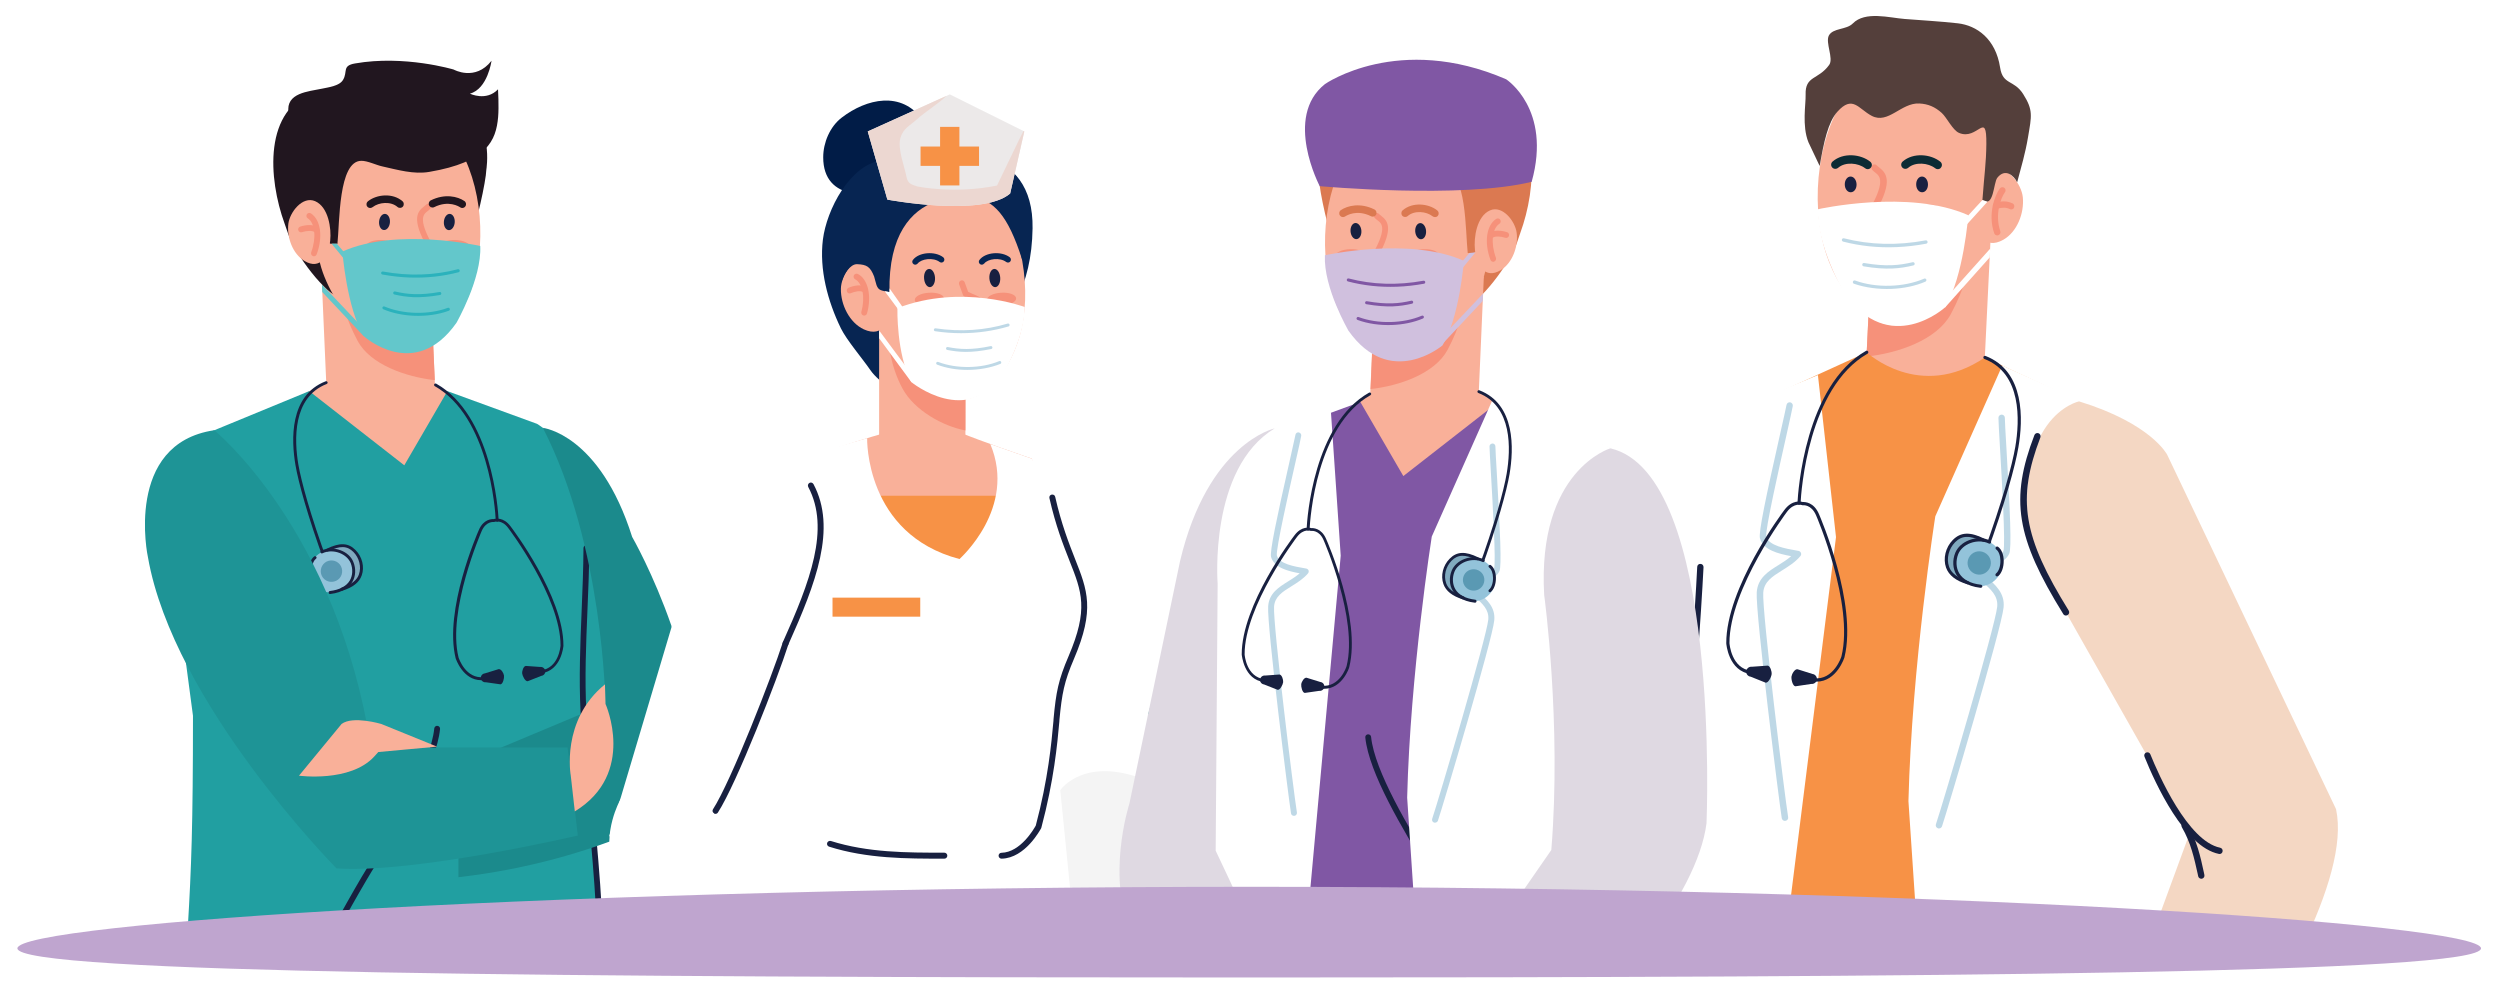 <svg width="625" height="249" viewBox="0 0 625 249" fill="none" xmlns="http://www.w3.org/2000/svg">
<g filter="url(#filter0_d_7_540)">
<path d="M107.274 116.465L118.925 185.553C129.465 182.294 153.361 179.268 164.186 173.577C154.601 139.9 146.748 115.999 146.748 115.999C146.748 115.999 141.4 99.549 122.697 102.109C122.697 102.135 107.842 102.937 107.274 116.465Z" fill="#219FA1"/>
<path d="M80.304 62.897L107.403 61.707L108.876 95.436L81.776 96.626L80.304 62.897Z" fill="#F9B099"/>
<path d="M89.397 81.21C86.426 75.623 84.566 69.906 84.695 62.69L107.403 61.707L108.695 91.039C101.513 90.237 92.575 87.159 89.397 81.21Z" fill="#F6917A"/>
<path d="M66.198 99.316L81.544 91.659H107.997L119.829 99.704C119.829 99.704 121.741 116.465 105.104 121.612C105.13 121.612 69.479 127.768 66.198 99.316Z" fill="#F9B099"/>
<path d="M150.391 232.034H46.694C46.797 230.482 46.875 228.904 46.978 227.352C47.831 212.971 48.244 202.444 48.244 174.948L41.476 123.94C38.995 112.301 49.252 105.343 49.252 105.343L77.307 93.781L101.074 112.326L111.847 93.781L134.244 101.954C134.244 101.954 145.792 108.628 146.076 123.294L146.025 184.725C147.032 200.478 149.099 212.635 150.106 228.361C150.184 229.499 150.261 230.715 150.391 232.034Z" fill="#219FA1"/>
<path d="M149.461 232.034C149.357 230.301 149.254 228.568 149.176 226.732L148.97 223.059C148.556 215.506 147.833 207.384 147.11 199.495C146.36 191.011 145.56 182.216 145.146 174.069C144.707 165.559 145.069 157.049 145.405 148.797C145.611 143.624 145.844 138.244 145.87 133.019C145.87 132.605 146.205 132.295 146.593 132.295C147.006 132.295 147.316 132.631 147.316 133.019C147.29 138.296 147.084 143.676 146.851 148.849C146.515 157.049 146.154 165.533 146.593 173.965C147.006 182.113 147.781 190.881 148.556 199.34C149.254 207.229 150.003 215.377 150.416 222.955L150.623 226.628C150.726 228.491 150.804 230.249 150.933 232.008H149.461V232.034Z" fill="#182040"/>
<path d="M91.696 215.894C89.242 220.058 86.762 224.507 84.385 228.801C83.765 229.913 83.171 230.974 82.577 232.06H80.898C81.621 230.767 82.344 229.448 83.12 228.103C85.522 223.809 87.976 219.36 90.456 215.17C91.257 213.799 92.213 212.247 93.221 210.591C98.981 201.073 107.713 186.717 108.566 178.104C108.617 177.69 108.979 177.405 109.367 177.457C109.78 177.509 110.064 177.871 110.012 178.259C109.108 187.208 100.635 201.176 94.46 211.367C93.427 212.997 92.497 214.523 91.696 215.894Z" fill="#182040"/>
<path d="M130.55 164.395C130.628 165.015 131.299 166.386 131.919 166.309L135.329 164.964C135.949 164.886 136.389 164.343 136.311 163.722C136.234 163.101 135.665 162.662 135.045 162.739L131.454 162.481C130.834 162.558 130.473 163.774 130.55 164.395Z" fill="#182040"/>
<path d="M126.003 164.912C126.081 165.533 125.745 167.007 125.125 167.085L121.483 166.567C120.863 166.645 120.294 166.205 120.217 165.584C120.139 164.964 120.578 164.421 121.224 164.343L124.66 163.282C125.306 163.205 125.926 164.291 126.003 164.912Z" fill="#182040"/>
<path d="M120.294 166.05C120.527 166.05 120.759 166.05 121.018 165.998L120.94 165.274C116.419 165.791 114.714 160.592 114.637 160.36C111.743 148.616 120.346 128.958 120.423 128.751C121.508 126.268 123.394 126.501 123.42 126.501H123.523L123.601 126.475C123.678 126.449 125.435 125.828 127.037 127.975C127.166 128.156 140.186 145.306 140.135 157.411C140.109 157.618 139.695 163.076 135.174 163.593L135.252 164.317C140.367 163.722 140.858 157.488 140.858 157.437C140.91 145.073 128.148 128.26 127.605 127.536C125.848 125.208 123.859 125.647 123.394 125.777C122.929 125.751 120.888 125.777 119.726 128.467C119.364 129.269 110.942 148.565 113.913 160.567C113.939 160.644 115.696 166.05 120.294 166.05Z" fill="#182040"/>
<path d="M124.298 126.423C124.324 126.423 124.324 126.423 124.298 126.423C124.531 126.423 124.686 126.242 124.66 126.035C124.531 123.371 122.929 99.756 109.057 91.918C108.876 91.815 108.643 91.892 108.566 92.047C108.462 92.229 108.54 92.436 108.695 92.539C122.232 100.195 123.808 123.423 123.937 126.035C123.963 126.268 124.118 126.423 124.298 126.423Z" fill="#182040"/>
<path d="M81.595 137.08C81.647 137.08 81.673 137.08 81.725 137.054C81.905 136.977 82.009 136.77 81.931 136.589C77.565 124.742 75.292 116.206 74.594 112.171C73.561 106.067 73.096 95.332 81.673 91.996C81.854 91.918 81.957 91.711 81.879 91.53C81.802 91.349 81.595 91.246 81.415 91.323C72.347 94.841 72.786 105.963 73.871 112.301C74.569 116.387 76.868 124.975 81.234 136.847C81.285 137.003 81.44 137.08 81.595 137.08Z" fill="#182040"/>
<path d="M87.486 142.486C90.146 141.167 91.231 137.96 89.914 135.295C88.596 132.631 85.393 131.545 82.732 132.864L80.278 134.08L85.005 143.676L87.486 142.486Z" fill="#80AABF"/>
<path d="M78.056 141.167C79.374 143.831 82.577 144.918 85.238 143.598C87.873 142.279 88.984 139.072 87.666 136.434C86.349 133.769 83.145 132.683 80.484 134.002C77.85 135.295 76.739 138.503 78.056 141.167Z" fill="#93C3DA"/>
<path d="M80.459 139.977C81.105 141.296 82.706 141.84 84.05 141.193C85.393 140.546 85.91 138.943 85.264 137.598C84.618 136.278 83.016 135.735 81.673 136.382C80.355 137.054 79.813 138.658 80.459 139.977Z" fill="#5A99B3"/>
<path d="M82.499 144.504C82.525 144.504 82.525 144.504 82.551 144.504C85.884 144.116 87.382 142.667 88.08 141.503C88.932 140.055 89.035 138.192 88.338 136.485C87.821 135.192 86.659 134.131 85.135 133.562C83.481 132.942 81.725 132.968 80.304 133.666C80.123 133.743 80.045 133.976 80.149 134.157C80.226 134.338 80.459 134.416 80.639 134.313C81.854 133.718 83.455 133.692 84.876 134.235C86.194 134.752 87.201 135.658 87.666 136.744C88.26 138.244 88.183 139.874 87.46 141.115C86.607 142.564 84.876 143.469 82.474 143.754C82.267 143.779 82.138 143.961 82.164 144.167C82.164 144.374 82.319 144.504 82.499 144.504Z" fill="#182040"/>
<path d="M85.522 143.676C85.548 143.676 85.6 143.676 85.625 143.65C88.209 142.874 89.836 141.581 90.43 139.848C91.18 137.753 90.56 135.192 88.88 133.511C87.072 131.674 84.954 131.597 81.699 133.174C81.518 133.252 81.44 133.485 81.544 133.666C81.621 133.847 81.854 133.925 82.034 133.821C84.98 132.373 86.814 132.424 88.364 134.002C89.836 135.502 90.379 137.753 89.733 139.589C89.526 140.158 88.932 141.84 85.393 142.926C85.186 142.978 85.083 143.185 85.16 143.391C85.212 143.573 85.367 143.676 85.522 143.676Z" fill="#182040"/>
<path d="M78.779 141.891C78.883 141.891 78.986 141.84 79.064 141.762C79.193 141.607 79.167 141.374 79.012 141.245C78.392 140.753 77.979 139.563 78.004 138.27C78.03 137.106 78.392 136.149 78.986 135.709C79.141 135.58 79.193 135.347 79.064 135.192C78.934 135.037 78.702 134.985 78.547 135.114C77.772 135.709 77.307 136.847 77.281 138.27C77.255 139.796 77.772 141.193 78.573 141.84C78.624 141.865 78.702 141.891 78.779 141.891Z" fill="#182040"/>
<path d="M135.717 102.963C135.717 102.963 149.9 104.489 158.037 130.226C158.037 130.226 179.324 167.266 172.737 196.96C172.737 196.96 150.339 211.212 114.611 215.299V187.364L151.346 171.973C151.372 171.973 150.881 132.424 135.717 102.963Z" fill="#1B8A8C"/>
<path d="M53.566 103.558C53.566 103.558 84.256 128.467 92.755 182.863H141.891L144.449 204.875C144.449 204.875 103.709 214.419 84.127 213.1C84.127 213.1 43.336 171.844 36.98 135.27C36.955 135.295 30.935 106.92 53.566 103.558Z" fill="#1E9496"/>
<path d="M109.263 182.656L95.313 176.991C95.313 176.991 88.209 174.87 85.393 176.991L76.894 187.312L74.749 189.924C74.749 189.924 87.537 191.657 93.531 185.165C99.524 178.699 93.531 184.105 93.531 184.105L109.263 182.656Z" fill="#F9B099"/>
<path d="M142.692 189.924C142.692 189.924 140.135 176.112 151.243 167.085L151.372 171.973C151.372 171.973 159.2 189.407 143.7 198.848L142.692 189.924Z" fill="#F9B099"/>
<path d="M72.063 54.516C71.701 53.481 71.417 52.602 71.159 51.929C67.051 40.678 65.759 23.115 78.96 18.924C94.77 13.932 93.014 39.436 93.556 46.549C94.176 54.8 95.287 57.982 91.541 65.509C90.146 68.354 88.596 70.915 85.264 70.449C81.57 69.984 73.716 59.431 72.063 54.516Z" fill="#21161F"/>
<path d="M106.112 23.166C100.376 21.77 102.211 26.348 103.864 31.831L111.872 35.375C118.615 38.298 114.843 42.462 115.722 48.308C116.083 50.714 116.988 53.042 117.478 55.37C119.003 52.912 121.508 41.221 121.586 38.427C121.586 38.427 123.575 26.322 115.308 23.787C115.308 23.787 109.651 22.701 106.112 23.166Z" fill="#21161F"/>
<path d="M80.304 62.897C82.138 68.949 86.736 76.011 91.955 79.865C97.044 83.615 102.469 85.788 108.023 81.934C112.441 78.882 115.541 74.122 117.478 69.234C121.922 57.982 120.63 41.764 114.094 31.831C106.912 20.916 91.154 21.873 84.179 32.763C78.469 41.635 77.359 53.145 80.304 62.897Z" fill="#F9B099"/>
<path d="M91.541 57.542C91.516 58.474 93.169 59.249 95.261 59.301C97.328 59.353 99.033 58.654 99.059 57.749C99.085 56.844 97.431 56.042 95.339 55.99C93.272 55.939 91.567 56.637 91.541 57.542Z" fill="#F6917A"/>
<path d="M109.987 57.542C109.961 58.448 111.614 59.249 113.707 59.301C115.773 59.353 117.478 58.654 117.504 57.749C117.53 56.844 115.877 56.042 113.784 55.99C111.692 55.939 110.012 56.637 109.987 57.542Z" fill="#F6917A"/>
<path d="M105.595 62.328C106.912 62.328 108.282 62.017 108.953 61.189C109.289 60.801 109.702 59.948 108.979 58.732C104.226 50.817 105.776 49.653 106.912 48.774C107.171 48.567 107.429 48.36 107.636 48.127C107.894 47.817 107.868 47.351 107.584 47.092C107.274 46.834 106.809 46.86 106.551 47.144C106.422 47.299 106.215 47.429 106.034 47.584C104.071 49.084 102.727 51.127 107.739 59.456C108.049 59.974 107.894 60.129 107.842 60.206C107.3 60.853 105.078 61.008 103.709 60.517C103.321 60.362 102.908 60.569 102.753 60.957C102.624 61.345 102.805 61.758 103.192 61.914C103.812 62.198 104.691 62.328 105.595 62.328Z" fill="#F6917A"/>
<path d="M115.567 47.998C115.877 47.998 116.161 47.843 116.342 47.584C116.652 47.144 116.523 46.549 116.109 46.265C114.43 45.101 111.201 44.351 107.713 46.084C107.248 46.316 107.042 46.886 107.274 47.351C107.507 47.817 108.075 48.024 108.54 47.791C112.157 45.98 114.74 47.636 115.024 47.817C115.179 47.946 115.386 47.998 115.567 47.998Z" fill="#21161F"/>
<path d="M92.549 47.998C92.755 47.998 92.962 47.92 93.143 47.791C94.719 46.549 97.69 46.265 99.369 47.739C99.756 48.075 100.376 48.05 100.712 47.661C101.048 47.273 101.022 46.653 100.635 46.316C98.181 44.17 94.176 44.583 91.981 46.316C91.567 46.653 91.49 47.248 91.826 47.661C91.981 47.868 92.265 47.998 92.549 47.998Z" fill="#21161F"/>
<path d="M124.531 25.262C124.014 31.133 121.793 36.513 107.326 38.971C103.425 39.643 99.421 38.453 95.571 37.6C94.021 37.263 91.877 36.177 90.301 36.203C84.592 36.281 84.928 51.593 84.359 56.947C82.706 56.818 82.267 57.465 81.673 55.602C81.208 54.206 80.82 49.032 79.761 47.92C77.229 45.256 74.62 48.282 73.974 50.041C74.517 48.541 74.336 46.291 74.517 44.687C74.982 40.988 77.307 35.039 75.964 31.883C74.853 29.245 72.631 27.227 72.14 24.149C71.365 19.183 77.204 18.873 80.459 18.174C81.983 17.838 84.85 17.528 85.755 15.976C86.995 13.932 85.445 12.432 88.751 11.863C101.126 9.69 113.422 13.389 113.422 13.389C113.422 13.389 118.796 16.415 122.878 11.191C122.878 11.191 121.948 18.2 117.478 19.416C117.478 19.416 121.56 21.407 124.505 18.329C124.505 18.304 124.763 22.649 124.531 25.262Z" fill="#21161F"/>
<path d="M112.467 49.472C113.216 49.524 113.758 50.455 113.681 51.593C113.603 52.705 112.932 53.585 112.182 53.533C111.433 53.481 110.891 52.55 110.968 51.438C111.046 50.3 111.717 49.42 112.467 49.472Z" fill="#182040"/>
<path d="M94.77 51.412C94.848 50.3 95.52 49.42 96.269 49.472C97.018 49.524 97.561 50.455 97.483 51.567C97.406 52.679 96.734 53.559 95.985 53.507C95.21 53.481 94.693 52.524 94.77 51.412Z" fill="#182040"/>
<path d="M105.13 68.096C105.492 68.096 105.802 67.837 105.853 67.475C105.905 67.087 105.647 66.699 105.233 66.647C103.141 66.311 102.495 65.716 102.314 65.276C102.159 64.888 101.746 64.707 101.358 64.862C100.971 65.018 100.79 65.431 100.945 65.819C101.41 67.009 102.753 67.759 105.001 68.096C105.052 68.096 105.078 68.096 105.13 68.096Z" fill="#F6917A"/>
<path d="M72.088 51.929C71.675 55.37 73.174 59.482 76.119 61.241C80.097 63.621 82.138 59.948 82.551 56.171C82.887 53.119 82.112 47.739 78.779 46.291C75.602 44.92 72.424 49.11 72.088 51.929Z" fill="#F9B099"/>
<path d="M78.469 60.077C78.779 60.077 79.038 59.896 79.167 59.586C80.794 55.24 80.174 50.921 77.72 49.343C77.384 49.136 76.919 49.214 76.713 49.576C76.506 49.912 76.584 50.377 76.945 50.584C78.754 51.748 79.141 55.473 77.798 59.068C77.669 59.456 77.849 59.87 78.237 60.025C78.314 60.051 78.392 60.077 78.469 60.077Z" fill="#F6917A"/>
<path d="M79.115 54.206C79.348 54.206 79.555 54.102 79.71 53.921C79.942 53.585 79.89 53.145 79.555 52.886C78.366 52.007 76.454 52.188 75.034 52.654C74.646 52.783 74.439 53.197 74.569 53.585C74.698 53.973 75.111 54.18 75.499 54.05C76.558 53.688 78.004 53.559 78.676 54.05C78.805 54.154 78.96 54.206 79.115 54.206Z" fill="#F6917A"/>
<path d="M120.062 57.49C120.062 57.49 99.162 52.783 85.6 58.887C85.6 58.887 86.659 72.984 90.947 80.046C90.947 80.046 103.631 91.556 114.094 76.735C114.094 76.735 120.475 65.638 120.062 57.49Z" fill="#63C7CB"/>
<path d="M89.785 63.466L89.216 64.63L82.861 56.896L84.204 56.922L89.785 63.466Z" fill="#63C7CB"/>
<path d="M80.484 67.139L91.696 78.985L90.921 80.046L80.562 69.001C80.562 68.975 80.51 67.656 80.484 67.139Z" fill="#63C7CB"/>
<path d="M102.34 65.38C100.118 65.302 97.871 65.043 95.597 64.63C95.391 64.604 95.261 64.397 95.287 64.19C95.313 63.983 95.52 63.854 95.726 63.879C102.211 65.069 108.514 64.862 114.456 63.31C114.662 63.259 114.869 63.388 114.921 63.595C114.972 63.802 114.843 64.009 114.637 64.061C110.71 65.095 106.577 65.535 102.34 65.38Z" fill="#2BB2BC"/>
<path d="M103.399 70.294C101.668 70.217 100.144 69.984 98.594 69.622C98.387 69.57 98.258 69.363 98.31 69.156C98.361 68.949 98.568 68.82 98.775 68.872C101.901 69.596 104.846 69.88 109.883 69.001C110.09 68.949 110.297 69.104 110.322 69.311C110.348 69.518 110.219 69.725 110.012 69.751C107.326 70.217 105.233 70.346 103.399 70.294Z" fill="#2BB2BC"/>
<path d="M103.606 74.95C100.867 74.847 98.155 74.303 95.83 73.32C95.649 73.243 95.546 73.01 95.623 72.829C95.701 72.622 95.933 72.545 96.114 72.622C100.816 74.614 107.171 74.743 111.95 72.958C112.157 72.881 112.363 72.984 112.441 73.191C112.518 73.398 112.415 73.605 112.208 73.683C109.651 74.64 106.602 75.054 103.606 74.95Z" fill="#2BB2BC"/>
<path d="M244.219 135.089L270.776 199.986C270.776 199.986 278.087 214.911 288.73 208.212C288.73 208.212 289.996 204.616 283.331 182.268L271.732 129.062C271.732 129.062 261.708 99.756 243.03 115.146C243.056 115.146 238.432 122.725 244.219 135.089Z" fill="#F9B099"/>
<path d="M288.704 232.215L288.859 230.353C293.122 207.953 282.866 199.469 282.866 199.469C270.827 197.477 267.805 211.057 267.805 211.057L270.801 232.215H288.704Z" fill="#F9B099"/>
<path d="M272.326 129.786L287.826 191.58C287.826 191.58 292.088 204.099 276.433 211.057C276.433 211.057 252.485 179.604 244.529 142.719C244.529 142.719 236.778 119 255.043 109.636C255.043 109.636 267.856 111.938 272.326 129.786Z" fill="white"/>
<path d="M248.378 194.27C265.17 153.686 257.988 110.671 257.988 110.671C245.794 106.481 240.473 104.334 240.473 104.334L221.304 104.205C221.304 104.205 200.611 110.024 186.17 116.853L206.062 193.959L248.378 194.27Z" fill="#F9B099"/>
<path d="M186.945 119.905L206.062 193.985L248.378 194.296C260.442 165.145 260.132 134.752 258.995 119.931H186.945V119.905Z" fill="#F79246"/>
<path d="M270.052 232.215C266.41 221.145 261.811 211.755 257.497 204.099C257.497 204.099 240.137 209.634 204.151 204.72C200.663 208.832 195.987 219.101 191.879 232.241H270.052V232.215Z" fill="white"/>
<path d="M212.908 44.221C208.904 43.549 205.778 40.885 205.804 35.298C205.804 31.702 207.457 27.641 210.48 25.365C216.602 20.683 225.386 18.614 230.63 25.986C233.782 30.409 231.353 36.332 227.659 39.695C224.042 42.954 217.791 45.049 212.908 44.221Z" fill="#011C47"/>
<path d="M205.726 55.887C204.796 63.362 206.915 71.277 210.221 78.08C211.642 81.003 215.724 85.788 217.558 88.478C218.695 90.159 220.865 91.97 222.647 93.005C225.644 94.738 228.951 89.228 231.973 88.582C235.926 87.702 241.119 87.987 243.857 85.09C252.305 76.243 257.936 67.604 258.143 53.068C258.298 42.825 253.519 37.056 245.562 34.91C237.941 32.866 228.434 34.935 220.529 36.048C212.417 37.186 206.656 48.463 205.726 55.887Z" fill="#072552"/>
<path d="M241.351 107.8L219.78 107.774V75.726H241.377L241.351 107.8Z" fill="#F9B099"/>
<path d="M225.67 93.212C222.777 87.909 221.898 82.115 221.562 75.752H241.377L241.351 103.61C235.693 102.549 228.589 98.566 225.67 93.212Z" fill="#F6917A"/>
<path d="M210.221 68.225C210.17 72.208 212.391 76.683 215.957 78.339C220.813 80.563 222.647 76.114 222.647 71.769C222.647 68.251 221.072 62.224 217.119 60.983C213.347 59.819 210.247 64.992 210.221 68.225Z" fill="#F9B099"/>
<path d="M220.167 79.011C222.467 84.727 225.567 89.435 230.966 92.72C236.236 95.953 241.687 97.583 246.75 93.367C250.78 90.004 253.39 85.115 254.862 80.201C258.22 68.872 255.585 53.223 248.378 44.118C240.473 34.134 225.231 36.41 219.367 47.584C214.613 56.715 216.473 69.777 220.167 79.011Z" fill="#F9B099"/>
<path d="M216.06 74.898C215.982 74.898 215.931 74.898 215.853 74.873C215.466 74.769 215.233 74.355 215.337 73.967C216.344 70.372 215.647 66.802 213.786 65.819C213.425 65.638 213.296 65.173 213.476 64.811C213.683 64.448 214.122 64.319 214.484 64.5C217.016 65.819 217.972 69.984 216.757 74.355C216.68 74.666 216.37 74.898 216.06 74.898Z" fill="#F6917A"/>
<path d="M212.417 69.363C212.133 69.363 211.849 69.208 211.746 68.923C211.591 68.535 211.746 68.121 212.133 67.94C213.476 67.371 215.337 67.009 216.551 67.785C216.887 67.992 217.016 68.458 216.783 68.794C216.577 69.156 216.112 69.26 215.776 69.027C215.078 68.587 213.709 68.872 212.727 69.285C212.624 69.337 212.521 69.363 212.417 69.363Z" fill="#F6917A"/>
<path d="M247.344 65.587C247.422 66.854 248.094 67.837 248.843 67.785C249.592 67.734 250.135 66.673 250.057 65.431C249.98 64.164 249.308 63.181 248.559 63.233C247.809 63.285 247.267 64.319 247.344 65.587Z" fill="#182040"/>
<path d="M231.018 65.587C231.095 66.854 231.767 67.837 232.516 67.785C233.265 67.734 233.833 66.673 233.756 65.431C233.678 64.164 233.007 63.181 232.258 63.233C231.483 63.285 230.914 64.319 231.018 65.587Z" fill="#182040"/>
<path d="M240.938 75.209C240.576 75.209 240.266 74.95 240.214 74.562C240.163 74.148 240.447 73.786 240.86 73.734C243.03 73.424 243.805 72.467 243.986 72.157C244.115 71.95 244.193 71.743 244.167 71.588C243.883 71.381 243.004 71.019 242.514 70.812C241.635 70.449 241.144 70.243 240.886 69.958C240.809 69.88 240.757 69.803 240.731 69.699L239.775 67.087C239.646 66.699 239.827 66.285 240.214 66.13C240.602 65.975 241.015 66.181 241.17 66.57L242.049 68.975C242.255 69.079 242.746 69.285 243.082 69.441C244.529 70.036 245.355 70.398 245.562 71.044C245.743 71.639 245.639 72.312 245.226 72.958C244.503 74.122 242.953 74.95 241.041 75.209C240.989 75.209 240.964 75.209 240.938 75.209Z" fill="#F6917A"/>
<path d="M228.693 71.019C228.744 71.924 230.423 72.545 232.438 72.415C234.453 72.286 236.055 71.458 236.003 70.579C235.952 69.673 234.273 69.053 232.258 69.182C230.217 69.285 228.641 70.113 228.693 71.019Z" fill="#F6917A"/>
<path d="M246.724 71.019C246.776 71.924 248.455 72.545 250.47 72.415C252.485 72.286 254.087 71.458 254.035 70.579C253.984 69.673 252.305 69.053 250.29 69.182C248.274 69.285 246.673 70.113 246.724 71.019Z" fill="#F6917A"/>
<path d="M228.796 62.172C228.641 62.172 228.486 62.121 228.357 62.017C228.021 61.758 227.969 61.293 228.228 60.983C229.7 59.042 233.678 58.706 235.797 60.31C236.133 60.569 236.184 61.034 235.952 61.345C235.693 61.681 235.228 61.733 234.918 61.5C233.317 60.284 230.32 60.698 229.416 61.888C229.235 62.069 229.028 62.172 228.796 62.172Z" fill="#072552"/>
<path d="M245.433 62.172C245.278 62.172 245.123 62.121 244.994 62.017C244.658 61.758 244.606 61.293 244.864 60.983C246.337 59.042 250.315 58.706 252.434 60.31C252.77 60.569 252.821 61.034 252.589 61.345C252.356 61.681 251.891 61.733 251.555 61.5C249.954 60.284 246.957 60.698 246.053 61.888C245.872 62.069 245.665 62.172 245.433 62.172Z" fill="#072552"/>
<path d="M222.363 69.027C220.193 68.613 219.651 68.613 219.134 67.294C219.057 67.113 218.54 65.147 218.54 65.147C217.558 62.664 216.706 62.147 214.277 62.043C212.546 61.991 210.919 64.604 210.428 66.337C210.299 64.5 210.351 61.862 210.325 59.922C210.299 58.06 210.402 56.068 210.635 54.18C211.151 49.757 211.513 47.325 213.606 43.161C215.879 38.686 219.418 35.22 224.43 33.953C230.501 32.426 240.395 31.185 245.562 34.91C248.197 36.824 246.001 37.315 245.614 45.644C245.639 45.644 221.847 39.902 222.363 69.027Z" fill="#072552"/>
<path d="M255.482 60.724C258.892 53.352 259.796 39.85 246.13 34.496C242.772 33.177 234.531 32.168 231.689 35.117C225.438 41.635 239.026 44.661 242.669 45.127C248.481 45.877 251.995 49.912 255.482 60.724Z" fill="#072552"/>
<path d="M238.742 81.313C236.003 81.313 233.859 79.451 232.981 77.226C232.826 76.838 233.033 76.424 233.394 76.269C233.782 76.114 234.195 76.321 234.35 76.683C235.177 78.778 237.45 80.46 240.214 79.606C240.602 79.477 241.015 79.709 241.144 80.097C241.274 80.485 241.041 80.899 240.654 81.029C240.008 81.236 239.362 81.313 238.742 81.313Z" fill="#F6917A"/>
<path d="M256.18 72.751C256.18 72.751 240.447 66.828 224.352 73.036C224.352 73.036 224.068 84.52 227.84 91.53C227.84 91.53 242.074 103.17 250.935 89.125C250.935 89.15 256.18 80.615 256.18 72.751Z" fill="white"/>
<path d="M221.175 68.794L226.962 76.606L227.582 75.519L222.389 68.096C222.389 68.096 222.389 68.096 222.389 69.027L221.175 68.794Z" fill="white"/>
<path d="M219.78 78.623L228.667 90.573L227.866 91.556L219.78 80.563C219.78 80.537 219.78 79.115 219.78 78.623Z" fill="white"/>
<path d="M240.292 79.296C238.148 79.296 235.978 79.14 233.782 78.804C233.575 78.778 233.446 78.571 233.472 78.39C233.498 78.183 233.704 78.054 233.885 78.08C240.189 79.011 246.234 78.597 251.917 76.89C252.124 76.838 252.33 76.942 252.382 77.149C252.434 77.356 252.33 77.563 252.124 77.614C248.326 78.727 244.374 79.296 240.292 79.296Z" fill="#BED8E6"/>
<path d="M241.454 83.977C239.775 83.977 238.303 83.77 236.804 83.486C236.598 83.434 236.468 83.253 236.52 83.046C236.546 82.839 236.753 82.71 236.959 82.762C240.008 83.357 242.849 83.538 247.654 82.529C247.861 82.477 248.042 82.606 248.094 82.813C248.145 83.02 248.016 83.201 247.809 83.253C245.252 83.77 243.237 83.977 241.454 83.977Z" fill="#BED8E6"/>
<path d="M241.816 88.478C239.181 88.478 236.546 88.038 234.273 87.159C234.092 87.081 233.988 86.874 234.066 86.693C234.143 86.512 234.35 86.409 234.557 86.486C239.129 88.245 245.278 88.168 249.799 86.279C249.98 86.202 250.212 86.279 250.29 86.486C250.367 86.667 250.264 86.9 250.083 86.978C247.629 87.961 244.709 88.478 241.816 88.478Z" fill="#BED8E6"/>
<path d="M256.076 28.857L252.537 44.377C245.536 50.377 221.847 45.903 221.847 45.903L216.938 28.857L237.45 19.597L256.076 28.857Z" fill="#ECE9E9"/>
<path d="M249.256 42.385C251.349 38.117 254.759 30.823 255.87 28.753L256.076 28.857L252.537 44.377C245.536 50.377 221.847 45.903 221.847 45.903L216.938 28.857L236.624 19.959C234.66 21.899 231.302 23.942 229.261 25.805C227.453 27.46 225.825 28.029 225.102 30.486C224.327 33.151 226.161 37.729 226.652 40.316C226.962 41.868 227.814 42.126 229.364 42.618C229.338 42.618 238.613 44.558 249.256 42.385Z" fill="#ECD7D1"/>
<path d="M239.853 27.719H235.022V42.359H239.853V27.719Z" fill="#F79246"/>
<path d="M244.761 32.633H230.139V37.47H244.761V32.633Z" fill="#F79246"/>
<path d="M247.577 107.024L257.962 110.671C257.962 110.671 264.963 124.82 270.853 145.409C272.429 152.936 269.406 154.954 265.092 171.818C262.38 182.397 261.553 192.925 259.641 202.65C257.239 214.911 210.092 210.721 202.187 204.332C199.526 202.185 190.639 163.308 189.839 160.36C188.134 154.074 197.46 153.738 200.947 141.581C203.091 134.131 204.409 121.871 194.515 111.964L216.783 105.55C216.783 105.55 216.163 129.527 239.879 135.761C239.853 135.735 254.32 123.061 247.577 107.024Z" fill="white"/>
<path d="M175.604 132.709L157.908 201.176C157.908 201.176 155.635 208.186 160.517 209.272C160.517 209.272 173.615 210.902 181.365 186.2L200.921 141.555C200.921 141.555 210.841 109.455 187.074 116.362C187.074 116.362 178.756 119.414 175.604 132.709Z" fill="white"/>
<path d="M198.157 111.188C198.157 111.188 180.358 113.258 175.139 128.415L152.328 205.004C152.328 205.004 171.006 221.817 184.465 188.993L205.158 135.735C205.158 135.709 208.697 116.413 198.157 111.188Z" fill="white"/>
<path d="M196.375 157.618C196.271 157.618 196.168 157.592 196.065 157.54C195.677 157.385 195.522 156.945 195.703 156.557C202.471 141.503 207.612 128.182 202.058 117.732C201.877 117.37 202.006 116.931 202.368 116.724C202.73 116.517 203.169 116.672 203.375 117.034C209.24 128.079 203.996 141.736 197.072 157.178C196.943 157.463 196.659 157.618 196.375 157.618Z" fill="#182040"/>
<path d="M178.859 199.469C178.73 199.469 178.575 199.443 178.472 199.34C178.136 199.107 178.033 198.667 178.239 198.331C182.812 191.244 193.068 164.809 195.677 156.661C195.806 156.273 196.22 156.066 196.607 156.169C196.995 156.299 197.201 156.712 197.098 157.1C194.411 165.559 184.207 191.813 179.479 199.133C179.35 199.34 179.118 199.469 178.859 199.469Z" fill="#182040"/>
<path d="M181.572 232.215L176.276 211.471C176.276 211.471 171.626 195.848 159.226 201.073C159.226 201.073 154.136 214.497 162.817 232.215H181.572Z" fill="#F9B099"/>
<path d="M161.99 232.215H184.698L178.472 199.34C178.472 199.34 160.698 184.777 154.963 196.132C154.963 196.132 150.597 204.099 153.103 211.729L161.99 232.215Z" fill="white"/>
<path d="M230.062 145.409H208.129V150.168H230.062V145.409Z" fill="#F79246"/>
<path d="M236.081 210.669C226.6 210.669 216.783 210.669 207.276 207.668C206.889 207.539 206.656 207.125 206.786 206.737C206.915 206.349 207.328 206.142 207.716 206.246C216.99 209.169 226.678 209.169 236.081 209.169C236.494 209.169 236.83 209.505 236.83 209.919C236.83 210.333 236.494 210.669 236.081 210.669Z" fill="#182040"/>
<path d="M250.393 210.669C249.98 210.669 249.67 210.359 249.644 209.945C249.644 209.531 249.954 209.195 250.367 209.195C255.172 209.091 258.556 203.09 258.944 202.392C262.044 190.752 262.871 181.673 263.361 176.241L263.387 175.776C264.007 169.025 264.601 165.972 267.133 160.075C272.171 148.306 270.466 143.986 267.366 136.175C265.841 132.295 263.93 127.484 262.354 120.526C262.251 120.138 262.509 119.724 262.922 119.647C263.31 119.569 263.723 119.802 263.801 120.216C265.351 127.044 267.236 131.829 268.735 135.658C271.861 143.573 273.772 148.358 268.502 160.696C266.048 166.412 265.48 169.387 264.86 175.957L264.834 176.422C264.343 181.906 263.491 191.114 260.339 202.909C260.313 202.961 260.313 203.013 260.287 203.064C260.132 203.297 256.36 210.54 250.393 210.669Z" fill="#182040"/>
<path d="M290.926 232.215C291.649 205.03 287.826 191.58 287.826 191.58C271.266 184.311 265.066 193.546 265.066 193.546L268.941 232.215H290.926Z" fill="#F4F4F4"/>
<path d="M401.727 205.056C395.527 202.599 402.063 183.406 404.233 178.44C422.962 135.606 429.446 105.446 437.765 98.695C438.876 96.755 467.939 85.633 465.148 114.059C464.683 123.707 428.206 195.02 420.637 208.444C420.611 208.419 414.566 211.212 401.727 205.056Z" fill="#F9B099"/>
<path d="M421.283 122.906L403.509 164.834C403.509 164.834 390.024 195.874 398.963 205.884C398.963 205.884 410.484 214.213 422.239 208.315L467.189 122.699C467.189 122.699 476.877 84.52 442.027 95.255C442.027 95.255 427.07 98.54 421.283 122.906Z" fill="white"/>
<path d="M505.707 45.334C506.095 49.317 504.261 53.999 500.825 55.939C496.149 58.577 493.927 54.283 493.566 49.912C493.281 46.394 494.315 40.212 498.19 38.634C501.832 37.16 505.397 42.049 505.707 45.334Z" fill="#F9B099"/>
<path d="M497.699 54.62L468.171 53.171L466.389 89.952L495.916 91.375L497.699 54.62Z" fill="#F9B099"/>
<path d="M487.701 74.536C490.956 68.458 493.023 62.25 492.92 54.387L468.171 53.197L466.621 85.141C474.449 84.314 484.214 81.003 487.701 74.536Z" fill="#F6917A"/>
<path d="M454.402 94.531L467.344 85.814L495.116 87.185L509.66 97.247L454.402 94.531Z" fill="#F9B099"/>
<path d="M534.409 232.552C534.409 232.5 534.409 232.474 534.409 232.422C533.556 216.747 535.029 198.719 531.722 183.329L540.919 119.724C543.683 107.05 532.678 102.342 532.678 102.342L496.201 85.374C479.9 96.445 466.673 84.081 466.673 84.081L439.366 96.548C439.366 96.548 429.679 102.239 426.889 118.508L426.63 185.475C425.468 202.495 423.195 215.635 422.032 232.577H534.409V232.552Z" fill="#F79246"/>
<path d="M495.684 56.766C493.669 63.336 490.621 68.846 484.937 73.01C479.357 77.097 473.441 79.425 467.422 75.183C462.617 71.82 459.258 66.621 457.192 61.293C452.412 49.007 453.885 31.34 461.067 20.554C468.946 8.707 486.125 9.82 493.669 21.744C499.817 31.444 498.939 46.161 495.684 56.766Z" fill="#F9B099"/>
<path d="M499.301 54.852C498.965 54.852 498.655 54.645 498.551 54.309C496.872 49.472 498.784 44.661 499.972 43.109C500.231 42.747 500.747 42.695 501.083 42.954C501.445 43.213 501.496 43.73 501.238 44.066C500.256 45.359 498.629 49.602 500.076 53.792C500.231 54.206 499.998 54.671 499.585 54.8C499.456 54.852 499.378 54.852 499.301 54.852Z" fill="#F6917A"/>
<path d="M502.814 48.36C502.711 48.36 502.582 48.334 502.478 48.282C501.471 47.817 500.644 47.817 499.223 48.205C498.81 48.334 498.345 48.075 498.241 47.661C498.112 47.222 498.371 46.782 498.784 46.679C500.566 46.187 501.781 46.239 503.124 46.834C503.537 47.015 503.692 47.48 503.512 47.894C503.434 48.179 503.124 48.36 502.814 48.36Z" fill="#F6917A"/>
<path d="M485.48 48.722C485.505 49.731 483.671 50.584 481.424 50.636C479.15 50.688 477.316 49.912 477.29 48.929C477.264 47.92 479.099 47.067 481.346 47.015C483.594 46.963 485.454 47.739 485.48 48.722Z" fill="#F6917A"/>
<path d="M465.381 50.326C465.407 51.334 463.573 52.188 461.325 52.24C459.052 52.291 457.218 51.516 457.192 50.533C457.166 49.524 458.974 48.67 461.248 48.618C463.521 48.567 465.355 49.343 465.381 50.326Z" fill="#F6917A"/>
<path d="M470.186 53.869C468.739 53.869 467.215 53.507 466.492 52.628C466.13 52.188 465.665 51.283 466.466 49.964C471.684 41.376 470.005 40.083 468.791 39.126C468.507 38.893 468.223 38.686 468.016 38.427C467.732 38.091 467.758 37.6 468.094 37.289C468.429 37.005 468.92 37.031 469.23 37.367C469.385 37.548 469.592 37.677 469.799 37.858C471.917 39.514 473.389 41.738 467.887 50.791C467.551 51.334 467.706 51.541 467.758 51.619C468.352 52.317 470.78 52.524 472.253 51.981C472.666 51.826 473.131 52.033 473.286 52.447C473.441 52.861 473.234 53.326 472.821 53.481C472.072 53.714 471.142 53.869 470.186 53.869Z" fill="#F6917A"/>
<path d="M484.446 38.298C484.214 38.298 483.981 38.22 483.8 38.065C482.095 36.72 478.84 36.384 477.032 37.962C476.593 38.324 475.947 38.298 475.559 37.858C475.172 37.419 475.224 36.772 475.663 36.384C478.349 34.056 482.715 34.522 485.092 36.436C485.531 36.798 485.609 37.444 485.247 37.884C485.066 38.169 484.756 38.298 484.446 38.298Z" fill="#0C2B34"/>
<path d="M466.931 38.298C466.699 38.298 466.466 38.22 466.285 38.065C464.58 36.72 461.325 36.384 459.517 37.962C459.078 38.324 458.432 38.298 458.044 37.858C457.657 37.419 457.708 36.772 458.148 36.384C460.834 34.056 465.2 34.522 467.577 36.436C468.016 36.798 468.094 37.444 467.732 37.884C467.525 38.169 467.215 38.298 466.931 38.298Z" fill="#0C2B34"/>
<path d="M470.729 61.06C470.625 61.06 470.522 61.06 470.419 61.06C469.308 60.983 467.732 60.491 466.466 58.474C466.233 58.111 466.337 57.594 466.724 57.361C467.112 57.129 467.603 57.232 467.835 57.62C468.559 58.758 469.463 59.379 470.548 59.456C472.072 59.56 473.906 58.525 475.275 56.844C475.559 56.508 476.05 56.456 476.412 56.74C476.748 57.025 476.799 57.517 476.515 57.879C475.198 59.456 473.028 61.06 470.729 61.06Z" fill="#F6917A"/>
<path d="M480.494 40.135C479.667 40.135 479.021 41.04 479.047 42.126C479.047 43.212 479.719 44.092 480.545 44.066C481.372 44.066 482.018 43.187 481.992 42.1C481.992 41.014 481.32 40.135 480.494 40.135Z" fill="#182040"/>
<path d="M462.643 40.135C461.816 40.135 461.17 41.04 461.196 42.126C461.196 43.212 461.868 44.092 462.694 44.066C463.521 44.066 464.167 43.187 464.141 42.1C464.115 41.014 463.469 40.135 462.643 40.135Z" fill="#182040"/>
<path d="M454.918 37.496C455.952 31.521 457.037 26.503 459.336 23.942C463.159 19.674 464.58 23.192 467.913 24.951C472.046 27.15 475.275 21.64 479.822 21.873C482.044 21.977 483.749 22.727 485.428 24.227C486.694 25.365 488.166 28.547 489.742 29.219C494.444 31.237 496.666 23.373 496.588 32.013C496.536 36.875 496.097 39.307 495.606 46.006C498.474 48.127 498.345 41.687 499.326 40.445C501.342 37.91 503.537 39.979 504.287 41.583C505.294 37.807 506.353 34.237 506.999 30.331C507.903 24.977 508.342 23.554 505.811 19.545C503.486 15.846 500.696 17.321 500.024 12.872C498.913 5.681 494.186 2.37 489.458 1.827C485.04 1.336 480.726 1.103 476.154 0.741C472.408 0.456 466.285 -1.303 463.185 1.879C461.609 3.482 458.251 2.965 457.218 4.879C456.288 6.638 458.458 10.621 457.295 12.225C454.557 16.027 451.25 14.863 451.405 19.674C451.482 22.054 450.449 27.408 452.102 31.547L454.918 37.496Z" fill="#543F3B"/>
<path d="M538.465 232.552L537.405 199.236L542.96 117.189C542.96 117.189 545.001 108.084 531.36 101.204L500.567 87.392L483.826 125.078C483.826 125.078 477.962 162.325 477.11 196.287L479.538 232.552H538.465Z" fill="white"/>
<path d="M568.638 213.669C562.826 216.954 552.027 199.805 549.521 194.994C528.002 153.505 508.627 129.501 508.601 118.793C507.774 116.698 517.41 87.081 537.741 107.127C544.949 113.542 577.448 186.743 583.131 201.099C583.131 201.073 581.478 207.513 568.638 213.669Z" fill="#F9B099"/>
<path d="M545.259 232.552H572.875C578.404 222.593 582.046 212.505 583.131 201.073C574.632 181.182 555.153 198.874 555.153 198.874C556.316 202.288 551.511 216.489 545.259 232.552Z" fill="#F9B099"/>
<path d="M446.161 232.552L459 130.277L454.479 89.771L438.566 96.341C427.38 102.213 425.933 114.861 425.933 114.861L418.467 232.552H446.161Z" fill="white"/>
<path d="M547.532 203.995L537.044 232.552H575.665C581.891 219.541 585.895 206.97 584.009 198.279L541.797 109.688C541.797 109.688 537.922 101.928 519.761 96.341C519.761 96.341 502.297 100.04 507.8 133.743L547.532 203.995Z" fill="#F4D7C3"/>
<path d="M446.238 201.228C445.851 201.228 445.515 200.943 445.437 200.555C444.792 196.52 438.824 149.134 439.186 144.038C439.444 140.495 442.079 138.839 444.637 137.261C445.722 136.589 446.832 135.89 447.788 135.037C444.559 134.442 440.787 133.485 439.986 130.588C439.599 129.165 441.459 120.319 445.024 104.515C445.851 100.842 446.497 97.971 446.626 97.247C446.703 96.807 447.091 96.522 447.53 96.574C447.969 96.652 448.253 97.066 448.202 97.479C448.072 98.23 447.452 101.023 446.6 104.851C444.869 112.559 441.252 128.57 441.562 130.148C442.208 132.424 446.316 133.149 449.312 133.666L449.622 133.718C449.907 133.769 450.139 133.976 450.242 134.235C450.346 134.519 450.294 134.804 450.087 135.037C448.77 136.589 447.117 137.598 445.515 138.606C443.112 140.107 441.02 141.4 440.813 144.142C440.477 148.72 446.161 194.891 447.039 200.297C447.117 200.736 446.807 201.15 446.367 201.202C446.316 201.228 446.29 201.228 446.238 201.228Z" fill="#BED8E6"/>
<path d="M484.73 203.116C484.653 203.116 484.55 203.116 484.472 203.064C484.059 202.935 483.826 202.469 483.981 202.056C485.738 196.882 498.887 152.264 499.301 147.685C499.559 144.943 497.699 143.34 495.581 141.452C494.16 140.21 492.713 138.917 491.654 137.184C491.499 136.925 491.499 136.64 491.628 136.382C491.757 136.123 492.041 135.968 492.326 135.968H492.636C495.684 135.942 499.843 135.916 500.851 133.769C501.419 132.269 500.463 115.87 499.998 107.981C499.766 104.049 499.611 101.23 499.611 100.454C499.611 100.014 499.946 99.678 500.411 99.652C500.851 99.652 501.212 100.014 501.212 100.454C501.212 101.178 501.367 104.127 501.6 107.878C502.53 124.07 502.943 133.097 502.297 134.442C501.032 137.184 497.156 137.494 493.876 137.572C494.702 138.555 495.684 139.434 496.64 140.262C498.887 142.253 501.238 144.297 500.902 147.84C500.437 152.936 486.823 198.693 485.505 202.573C485.376 202.909 485.066 203.116 484.73 203.116Z" fill="#BED8E6"/>
<path d="M419.242 232.552C420.017 221.274 421.025 207.591 422.006 194.141C423.608 172.31 425.287 149.729 425.881 137.804C425.907 137.365 425.571 136.977 425.132 136.977C424.693 136.925 424.305 137.287 424.305 137.727C423.711 149.651 422.058 172.206 420.456 194.037C419.449 207.513 418.441 221.248 417.692 232.552H419.242Z" fill="#182040"/>
<path d="M516.48 149.884C516.222 149.884 515.938 149.755 515.808 149.496C504.002 130.433 502.452 120.81 508.601 104.774C508.756 104.36 509.221 104.153 509.634 104.308C510.047 104.463 510.254 104.929 510.099 105.343C504.183 120.81 505.707 130.122 517.178 148.642C517.41 149.03 517.307 149.522 516.919 149.755C516.764 149.832 516.609 149.884 516.48 149.884Z" fill="#182040"/>
<path d="M554.869 209.505C554.817 209.505 554.766 209.505 554.714 209.479C546.086 207.72 538.826 191.89 536.114 185.165C535.959 184.751 536.14 184.286 536.553 184.13C536.966 183.975 537.431 184.156 537.586 184.57C539.627 189.64 546.938 206.272 555.024 207.927C555.463 208.005 555.747 208.444 555.644 208.858C555.592 209.246 555.257 209.505 554.869 209.505Z" fill="#182040"/>
<path d="M550.322 215.687C549.961 215.687 549.625 215.428 549.547 215.066L549.418 214.445C548.566 210.617 547.713 206.66 545.465 202.806C545.233 202.418 545.362 201.926 545.75 201.719C546.137 201.486 546.628 201.616 546.835 202.004C549.211 206.065 550.116 210.152 550.968 214.109L551.097 214.73C551.201 215.17 550.916 215.583 550.477 215.687C550.426 215.687 550.374 215.687 550.322 215.687Z" fill="#182040"/>
<path d="M442.906 164.55C442.828 165.248 442.079 166.774 441.407 166.671L437.661 165.171C436.964 165.093 436.473 164.472 436.576 163.774C436.654 163.101 437.274 162.61 437.971 162.688L441.924 162.403C442.57 162.506 442.983 163.877 442.906 164.55Z" fill="#182040"/>
<path d="M447.866 165.145C447.788 165.843 448.15 167.499 448.847 167.576L452.826 166.981C453.497 167.059 454.143 166.567 454.221 165.895C454.298 165.222 453.807 164.576 453.136 164.498L449.364 163.308C448.667 163.231 447.969 164.472 447.866 165.145Z" fill="#182040"/>
<path d="M454.143 166.412C453.885 166.412 453.627 166.386 453.368 166.36L453.472 165.559C458.432 166.128 460.369 160.153 460.369 160.075C463.547 146.987 454.117 125.027 454.014 124.82C452.826 122.078 450.811 122.311 450.733 122.311H450.63L450.527 122.285C450.449 122.259 448.537 121.561 446.755 123.94C446.6 124.147 432.314 143.262 432.365 156.79C432.391 157.023 432.856 163.127 437.816 163.696L437.713 164.498C432.081 163.826 431.565 156.894 431.565 156.816C431.513 143.004 445.515 124.251 446.109 123.475C448.047 120.888 450.217 121.354 450.707 121.509C451.224 121.483 453.446 121.509 454.737 124.509C455.125 125.415 464.373 146.909 461.118 160.308C461.118 160.385 459.181 166.412 454.143 166.412Z" fill="#182040"/>
<path d="M449.752 122.181C449.726 122.181 449.726 122.181 449.752 122.181C449.519 122.181 449.338 121.974 449.364 121.768C449.519 118.793 451.276 92.461 466.492 83.719C466.673 83.615 466.931 83.667 467.034 83.874C467.138 84.055 467.086 84.314 466.879 84.417C452.025 92.953 450.294 118.871 450.139 121.819C450.139 122.026 449.958 122.181 449.752 122.181Z" fill="#182040"/>
<path d="M496.201 134.882C496.149 134.882 496.097 134.882 496.071 134.856C495.865 134.778 495.761 134.545 495.839 134.338C500.592 121.431 503.072 112.12 503.822 107.722C504.958 101.075 505.449 89.358 496.097 85.736C495.891 85.659 495.787 85.426 495.865 85.219C495.942 85.012 496.175 84.909 496.381 84.986C506.276 88.814 505.785 100.945 504.597 107.852C503.847 112.301 501.342 121.664 496.588 134.623C496.511 134.778 496.356 134.882 496.201 134.882Z" fill="#182040"/>
<path d="M489.742 140.753C486.849 139.331 485.66 135.813 487.107 132.916C488.528 130.019 492.041 128.829 494.909 130.277L497.596 131.597L492.429 142.072L489.742 140.753Z" fill="#80AABF"/>
<path d="M500.024 139.331C498.603 142.228 495.116 143.417 492.222 141.969C489.329 140.546 488.14 137.028 489.587 134.157C491.008 131.26 494.521 130.071 497.389 131.519C500.282 132.942 501.471 136.434 500.024 139.331Z" fill="#93C3DA"/>
<path d="M497.415 138.037C496.691 139.486 494.961 140.081 493.514 139.356C492.067 138.632 491.473 136.899 492.196 135.451C492.92 134.002 494.651 133.407 496.097 134.131C497.544 134.83 498.138 136.589 497.415 138.037Z" fill="#5A99B3"/>
<path d="M495.167 142.952C495.141 142.952 495.141 142.952 495.116 142.952C491.499 142.538 489.846 140.934 489.096 139.693C488.166 138.115 488.063 136.071 488.812 134.209C489.381 132.812 490.646 131.648 492.3 131.028C494.082 130.329 496.02 130.381 497.57 131.157C497.776 131.26 497.854 131.493 497.751 131.7C497.647 131.907 497.415 131.985 497.208 131.881C495.891 131.234 494.16 131.183 492.584 131.778C491.137 132.321 490.052 133.33 489.561 134.519C488.916 136.149 488.993 137.934 489.794 139.305C490.724 140.882 492.61 141.891 495.219 142.176C495.451 142.202 495.606 142.409 495.581 142.616C495.555 142.822 495.374 142.952 495.167 142.952Z" fill="#182040"/>
<path d="M491.886 142.072C491.861 142.072 491.809 142.072 491.757 142.046C488.941 141.193 487.185 139.796 486.513 137.908C485.712 135.632 486.384 132.838 488.192 131.002C490.156 129.01 492.481 128.907 496.02 130.64C496.226 130.743 496.304 130.976 496.201 131.183C496.097 131.39 495.865 131.467 495.658 131.364C492.455 129.786 490.466 129.838 488.761 131.571C487.159 133.2 486.565 135.658 487.262 137.649C487.469 138.27 488.141 140.107 491.99 141.296C492.196 141.348 492.326 141.581 492.248 141.788C492.222 141.943 492.067 142.072 491.886 142.072Z" fill="#182040"/>
<path d="M499.249 140.107C499.146 140.107 499.017 140.055 498.939 139.951C498.81 139.77 498.836 139.537 498.991 139.382C499.688 138.839 500.127 137.546 500.102 136.149C500.076 134.882 499.688 133.821 499.042 133.355C498.861 133.226 498.836 132.967 498.965 132.786C499.094 132.605 499.352 132.58 499.533 132.709C500.386 133.355 500.902 134.597 500.928 136.149C500.954 137.804 500.412 139.331 499.533 140.029C499.43 140.081 499.326 140.107 499.249 140.107Z" fill="#182040"/>
<path d="M454.505 48.308C454.505 48.308 477.29 43.187 492.067 49.808C492.067 49.808 490.931 65.173 486.255 72.855C486.255 72.855 472.434 85.4 461.015 69.26C461.015 69.26 454.066 57.18 454.505 48.308Z" fill="white"/>
<path d="M487.495 54.8L488.115 56.094L496.872 46.42L495.606 46.006L487.495 54.8Z" fill="white"/>
<path d="M497.544 58.163L485.402 71.743L486.255 72.881L497.441 60.336C497.441 60.31 497.518 58.732 497.544 58.163Z" fill="white"/>
<path d="M474.216 57.775C476.644 57.672 479.099 57.387 481.553 56.922C481.785 56.87 481.94 56.663 481.889 56.43C481.837 56.197 481.63 56.042 481.398 56.094C474.345 57.413 467.474 57.232 460.989 55.577C460.757 55.525 460.524 55.654 460.473 55.887C460.421 56.12 460.55 56.327 460.783 56.404C465.097 57.516 469.592 57.982 474.216 57.775Z" fill="#BED8E6"/>
<path d="M473.105 63.129C474.991 63.052 476.644 62.767 478.35 62.353C478.582 62.302 478.711 62.069 478.66 61.862C478.608 61.629 478.375 61.5 478.169 61.551C474.759 62.353 471.555 62.69 466.053 61.758C465.82 61.707 465.613 61.862 465.562 62.095C465.51 62.328 465.691 62.534 465.898 62.586C468.791 63.078 471.09 63.207 473.105 63.129Z" fill="#BED8E6"/>
<path d="M472.899 68.225C475.895 68.096 478.84 67.501 481.346 66.414C481.553 66.311 481.656 66.078 481.579 65.871C481.475 65.664 481.243 65.561 481.036 65.664C475.921 67.863 468.998 68.044 463.779 66.13C463.573 66.052 463.314 66.156 463.237 66.388C463.159 66.595 463.263 66.854 463.469 66.932C466.311 67.915 469.618 68.354 472.899 68.225Z" fill="#BED8E6"/>
<path d="M422.187 232.552C421.567 224.042 421.128 214.678 421.024 204.746C421.024 204.746 405.653 177.509 398.11 180.742C396.741 181.337 393.847 204.72 395.837 232.526H422.187V232.552Z" fill="white"/>
<path d="M283.357 204.797C280.076 205.522 285.862 183.975 287.077 179.138C296.738 140.986 303.533 117.862 310.715 111.162C311.619 109.3 337.659 94.505 336.91 120.655C337.117 129.501 310.766 191.14 304.669 203.892C304.669 203.892 295.498 209.583 283.357 204.797Z" fill="#F9B099"/>
<path d="M343.911 117.474L332.26 186.458C321.72 183.225 297.875 180.173 287.051 174.508C296.609 140.857 304.463 117.008 304.463 117.008C304.463 117.008 309.785 100.583 328.488 103.144C328.514 103.17 343.343 103.972 343.911 117.474Z" fill="#53B6AA"/>
<path d="M379.2 56.818C379.536 55.783 379.846 54.904 380.078 54.231C384.186 43.006 385.477 25.443 372.276 21.278C356.492 16.286 358.249 41.764 357.706 48.877C357.086 57.103 355.975 60.284 359.721 67.811C361.116 70.63 362.666 73.191 365.999 72.751C369.719 72.26 377.521 61.707 379.2 56.818Z" fill="#DB7951"/>
<path d="M370.959 65.173L343.885 63.983L342.413 97.686L369.486 98.85L370.959 65.173Z" fill="#F9B099"/>
<path d="M361.891 83.46C364.862 77.873 366.722 72.183 366.593 64.966L343.911 63.983L342.645 93.263C349.801 92.487 358.714 89.409 361.891 83.46Z" fill="#F6917A"/>
<path d="M385.038 101.54L369.693 93.91H343.265L331.433 101.954C331.433 101.954 329.521 118.689 346.158 123.837C346.158 123.811 381.783 129.967 385.038 101.54Z" fill="#F9B099"/>
<path d="M301.724 232.552H405.008C404.956 231.672 404.904 230.819 404.853 229.939C404 215.583 405.266 199.055 402.192 184.958L410.355 126.63C412.835 115.017 402.605 108.059 402.605 108.059L374.575 96.496L350.834 115.017L340.087 96.496L317.715 104.67C317.715 104.67 306.194 111.318 305.884 125.984L305.935 187.338C304.954 203.064 302.887 215.195 301.879 230.922C301.802 231.439 301.776 231.982 301.724 232.552Z" fill="#8057A4"/>
<path d="M345.177 25.494C350.912 24.098 349.078 28.676 347.424 34.134L339.442 37.677C332.699 40.6 336.471 44.739 335.592 50.584C335.231 52.99 334.327 55.318 333.836 57.646C332.312 55.188 329.806 43.523 329.754 40.729C329.754 40.729 327.765 28.624 336.032 26.115C336.006 26.115 341.638 25.029 345.177 25.494Z" fill="#DB7951"/>
<path d="M370.959 65.173C369.125 71.2 364.526 78.261 359.334 82.115C354.244 85.865 348.845 88.038 343.291 84.184C338.873 81.132 335.773 76.373 333.862 71.484C329.418 60.232 330.71 44.04 337.246 34.134C344.428 23.244 360.16 24.201 367.135 35.065C372.793 43.937 373.904 55.421 370.959 65.173Z" fill="#F9B099"/>
<path d="M359.721 59.844C359.747 60.776 358.094 61.551 356.027 61.603C353.96 61.655 352.255 60.957 352.229 60.051C352.204 59.146 353.857 58.344 355.949 58.292C358.016 58.215 359.721 58.913 359.721 59.844Z" fill="#F6917A"/>
<path d="M341.327 59.844C341.353 60.776 339.7 61.551 337.633 61.603C335.567 61.655 333.862 60.957 333.836 60.051C333.81 59.146 335.463 58.344 337.53 58.292C339.597 58.215 341.302 58.913 341.327 59.844Z" fill="#F6917A"/>
<path d="M345.693 64.604C344.376 64.604 343.007 64.293 342.335 63.466C341.999 63.078 341.586 62.25 342.309 61.008C347.063 53.119 345.513 51.929 344.376 51.076C344.092 50.869 343.859 50.662 343.653 50.455C343.394 50.145 343.42 49.679 343.704 49.42C344.014 49.162 344.479 49.188 344.738 49.472C344.867 49.627 345.073 49.757 345.254 49.912C347.218 51.412 348.561 53.456 343.549 61.784C343.239 62.302 343.394 62.457 343.446 62.534C343.988 63.181 346.21 63.336 347.579 62.845C347.967 62.715 348.38 62.897 348.535 63.285C348.664 63.672 348.483 64.086 348.096 64.216C347.476 64.474 346.598 64.604 345.693 64.604Z" fill="#F6917A"/>
<path d="M335.747 50.274C335.437 50.274 335.153 50.119 334.972 49.86C334.662 49.42 334.792 48.825 335.205 48.541C336.884 47.377 340.113 46.627 343.601 48.36C344.066 48.593 344.273 49.162 344.04 49.627C343.807 50.093 343.239 50.3 342.774 50.067C339.157 48.256 336.6 49.912 336.316 50.093C336.109 50.222 335.928 50.274 335.747 50.274Z" fill="#DB7951"/>
<path d="M358.739 50.274C358.533 50.274 358.326 50.196 358.145 50.067C356.569 48.825 353.598 48.541 351.919 50.015C351.532 50.352 350.938 50.326 350.576 49.938C350.24 49.55 350.266 48.929 350.653 48.593C353.108 46.446 357.112 46.86 359.308 48.593C359.721 48.929 359.799 49.524 359.463 49.938C359.308 50.17 359.024 50.274 358.739 50.274Z" fill="#DB7951"/>
<path d="M362.537 14.165C365.818 14.734 364.294 16.209 365.534 18.278C366.464 19.83 369.305 20.14 370.83 20.476C374.059 21.175 379.897 21.485 379.122 26.451C378.631 29.529 376.436 31.521 375.299 34.185C373.955 37.341 376.281 43.29 376.746 46.989C376.952 48.567 376.746 50.817 377.288 52.343C376.642 50.584 374.033 47.558 371.501 50.222C370.442 51.334 370.055 56.508 369.615 57.904C368.995 59.767 367.652 59.224 366.929 59.249C366.335 53.921 366.696 38.608 360.987 38.531C359.411 38.505 357.267 39.591 355.717 39.928C351.868 40.781 347.863 41.945 343.963 41.298C329.521 38.841 327.3 33.487 326.783 27.615C326.783 27.564 329.16 10.983 362.537 14.165Z" fill="#DB7951"/>
<path d="M338.847 51.748C338.098 51.8 337.556 52.731 337.633 53.843C337.711 54.956 338.382 55.835 339.132 55.783C339.881 55.732 340.423 54.8 340.346 53.688C340.268 52.576 339.597 51.722 338.847 51.748Z" fill="#182040"/>
<path d="M356.518 53.714C356.44 52.602 355.769 51.722 355.019 51.774C354.27 51.826 353.728 52.757 353.805 53.869C353.883 54.982 354.554 55.861 355.304 55.809C356.079 55.758 356.595 54.826 356.518 53.714Z" fill="#182040"/>
<path d="M346.856 69.337C346.468 69.337 346.107 69.311 345.745 69.234C344.944 69.053 344.35 68.716 344.04 68.199C343.833 67.863 343.937 67.397 344.273 67.19C344.608 66.983 345.073 67.087 345.28 67.423C345.332 67.501 345.564 67.682 346.055 67.785C346.908 67.966 348.225 67.863 349.258 67.19C349.594 66.957 350.059 67.061 350.266 67.397C350.498 67.734 350.395 68.199 350.059 68.406C349.155 69.001 347.967 69.337 346.856 69.337Z" fill="#F6917A"/>
<path d="M398.239 183.949C398.084 183.949 397.903 183.898 397.774 183.794C395.01 181.492 392.762 175.414 390.773 170.059C389.998 167.99 389.275 166.05 388.603 164.472C386.976 160.799 385.477 156.842 384.005 153.04C381.886 147.53 379.691 141.84 377.107 136.666C376.926 136.304 377.081 135.865 377.443 135.683C377.805 135.502 378.244 135.658 378.425 136.02C381.034 141.27 383.256 146.987 385.374 152.522C386.846 156.324 388.345 160.256 389.947 163.903C390.644 165.507 391.393 167.473 392.168 169.568C394.08 174.767 396.276 180.639 398.73 182.682C399.04 182.941 399.092 183.406 398.833 183.717C398.678 183.846 398.472 183.949 398.239 183.949Z" fill="#182040"/>
<path d="M359.592 217.989C362.046 222.153 364.5 226.576 366.903 230.87C367.213 231.439 367.523 231.982 367.833 232.552H369.512C369.073 231.75 368.634 230.974 368.195 230.172C365.818 225.878 363.338 221.429 360.884 217.265C360.083 215.894 359.127 214.342 358.119 212.686C352.358 203.194 343.653 188.838 342.774 180.225C342.748 179.837 342.387 179.552 341.973 179.578C341.56 179.63 341.276 179.966 341.327 180.38C342.232 189.304 350.679 203.271 356.854 213.437C357.861 215.092 358.791 216.618 359.592 217.989Z" fill="#182040"/>
<path d="M379.174 54.231C379.587 57.672 378.089 61.784 375.17 63.543C371.191 65.923 369.15 62.25 368.737 58.474C368.401 55.421 369.176 50.041 372.509 48.593C375.661 47.222 378.838 51.386 379.174 54.231Z" fill="#F9B099"/>
<path d="M373.31 61.448C373 61.448 372.741 61.267 372.612 60.957C370.985 56.611 371.605 52.291 374.059 50.714C374.395 50.507 374.86 50.584 375.066 50.947C375.273 51.283 375.195 51.748 374.834 51.955C373.025 53.119 372.638 56.844 373.981 60.439C374.11 60.827 373.93 61.241 373.542 61.396C373.49 61.448 373.413 61.448 373.31 61.448Z" fill="#F6917A"/>
<path d="M372.69 55.602C372.457 55.602 372.25 55.499 372.095 55.318C371.863 54.982 371.915 54.542 372.25 54.283C373.413 53.404 375.351 53.585 376.771 54.05C377.159 54.18 377.366 54.594 377.236 54.982C377.107 55.37 376.694 55.577 376.306 55.447C375.247 55.085 373.826 54.956 373.155 55.447C373 55.551 372.845 55.602 372.69 55.602Z" fill="#F6917A"/>
<path d="M326.266 232.552L335.179 134.933L332.699 98.514L316.45 103.842C306.194 109.223 304.876 120.81 304.876 120.81L299.219 232.552H326.266Z" fill="white"/>
<path d="M323.476 199.96C323.115 199.96 322.805 199.702 322.753 199.34C322.159 195.641 316.682 152.212 317.044 147.556C317.276 144.297 319.705 142.797 322.03 141.348C323.011 140.727 324.019 140.107 324.923 139.331C321.978 138.787 318.516 137.908 317.767 135.244C317.405 133.925 319.111 125.828 322.391 111.344C323.141 107.981 323.735 105.343 323.864 104.696C323.916 104.308 324.303 104.023 324.691 104.101C325.078 104.179 325.362 104.541 325.311 104.929C325.207 105.627 324.639 108.162 323.838 111.68C322.236 118.741 318.93 133.407 319.214 134.882C319.782 136.977 323.554 137.623 326.292 138.089L326.576 138.141C326.835 138.192 327.041 138.373 327.145 138.606C327.222 138.865 327.171 139.124 327.016 139.331C325.801 140.753 324.277 141.684 322.831 142.59C320.609 143.961 318.697 145.15 318.516 147.659C318.206 151.876 323.425 194.166 324.226 199.107C324.303 199.495 324.019 199.883 323.631 199.96C323.554 199.935 323.502 199.96 323.476 199.96Z" fill="#BED8E6"/>
<path d="M408.108 232.552L407.023 198.124L412.138 122.932C412.138 122.932 414.514 113.878 402.011 107.567L373.284 95.617L357.939 130.148C357.939 130.148 352.565 164.291 351.79 195.408L354.27 232.552H408.108Z" fill="white"/>
<path d="M358.739 201.668C358.662 201.668 358.584 201.668 358.507 201.642C358.119 201.512 357.913 201.099 358.042 200.711C359.644 195.977 371.708 155.083 372.07 150.893C372.302 148.384 370.597 146.909 368.66 145.176C367.368 144.038 366.025 142.874 365.069 141.27C364.94 141.038 364.94 140.753 365.043 140.52C365.172 140.288 365.405 140.158 365.689 140.132H365.973C368.763 140.107 372.586 140.081 373.516 138.115C374.033 136.718 373.155 121.69 372.741 114.473C372.535 110.878 372.38 108.291 372.38 107.593C372.38 107.179 372.715 106.92 373.129 106.869C373.542 106.869 373.852 107.205 373.852 107.619C373.852 108.266 374.007 110.981 374.214 114.422C375.066 129.243 375.428 137.52 374.86 138.761C373.697 141.271 370.132 141.581 367.135 141.633C367.885 142.538 368.789 143.34 369.667 144.116C371.734 145.926 373.878 147.815 373.568 151.074C373.155 155.73 360.677 197.684 359.463 201.228C359.334 201.486 359.049 201.668 358.739 201.668Z" fill="#BED8E6"/>
<path d="M320.79 166.542C320.712 167.162 320.041 168.533 319.421 168.456L316.01 167.111C315.39 167.033 314.951 166.49 315.029 165.869C315.106 165.248 315.675 164.809 316.295 164.886L319.886 164.627C320.48 164.705 320.841 165.921 320.79 166.542Z" fill="#182040"/>
<path d="M325.311 167.059C325.233 167.68 325.569 169.154 326.189 169.232L329.806 168.714C330.426 168.792 330.994 168.352 331.072 167.731C331.149 167.111 330.71 166.567 330.064 166.49L326.628 165.429C326.034 165.352 325.388 166.438 325.311 167.059Z" fill="#182040"/>
<path d="M331.02 168.197C330.787 168.197 330.555 168.171 330.296 168.145L330.374 167.421C334.895 167.938 336.6 162.739 336.652 162.506C339.545 150.789 330.968 131.157 330.865 130.95C329.78 128.493 327.894 128.725 327.868 128.725L327.765 128.751L327.687 128.725C327.61 128.7 325.879 128.079 324.251 130.226C324.122 130.407 311.102 147.53 311.154 159.609C311.18 159.816 311.593 165.274 316.114 165.791L316.036 166.516C310.921 165.921 310.456 159.687 310.43 159.635C310.379 147.271 323.115 130.484 323.657 129.786C325.414 127.458 327.403 127.898 327.842 128.027C328.307 128.001 330.348 128.027 331.511 130.691C331.872 131.493 340.294 150.763 337.323 162.739C337.375 162.791 335.618 168.197 331.02 168.197Z" fill="#182040"/>
<path d="M327.016 128.622C326.783 128.622 326.628 128.441 326.654 128.234C326.783 125.57 328.385 102.006 342.258 94.168C342.438 94.065 342.645 94.143 342.748 94.298C342.852 94.479 342.774 94.686 342.619 94.789C329.108 102.42 327.532 125.622 327.403 128.26C327.377 128.467 327.196 128.622 327.016 128.622Z" fill="#182040"/>
<path d="M369.693 139.279C369.641 139.279 369.615 139.279 369.564 139.253C369.383 139.175 369.28 138.968 369.357 138.787C373.697 126.967 375.996 118.431 376.668 114.396C377.701 108.291 378.166 97.583 369.59 94.246C369.409 94.168 369.305 93.962 369.383 93.781C369.46 93.6 369.667 93.496 369.848 93.574C378.916 97.091 378.451 108.214 377.391 114.525C376.694 118.586 374.395 127.174 370.055 139.046C369.977 139.175 369.822 139.279 369.693 139.279Z" fill="#182040"/>
<path d="M363.777 144.659C361.142 143.34 360.031 140.132 361.349 137.494C362.666 134.856 365.87 133.769 368.505 135.063L370.959 136.278L366.231 145.875L363.777 144.659Z" fill="#80AABF"/>
<path d="M373.206 143.34C371.889 145.978 368.685 147.064 366.05 145.771C363.415 144.452 362.33 141.245 363.622 138.606C364.94 135.968 368.143 134.882 370.778 136.175C373.439 137.494 374.524 140.701 373.206 143.34Z" fill="#93C3DA"/>
<path d="M370.804 142.176C370.158 143.495 368.556 144.038 367.213 143.391C365.895 142.745 365.353 141.141 365.999 139.796C366.645 138.477 368.246 137.934 369.59 138.58C370.933 139.227 371.475 140.831 370.804 142.176Z" fill="#5A99B3"/>
<path d="M368.763 146.676C368.737 146.676 368.737 146.676 368.711 146.676C365.379 146.288 363.88 144.84 363.183 143.676C362.33 142.253 362.227 140.365 362.924 138.658C363.441 137.391 364.604 136.304 366.128 135.735C367.781 135.114 369.538 135.14 370.959 135.839C371.14 135.916 371.217 136.149 371.114 136.33C371.036 136.511 370.804 136.589 370.623 136.485C369.409 135.89 367.833 135.864 366.386 136.408C365.069 136.925 364.061 137.83 363.622 138.917C363.028 140.417 363.105 142.046 363.829 143.288C364.681 144.737 366.412 145.642 368.815 145.926C369.021 145.952 369.15 146.133 369.125 146.34C369.099 146.547 368.944 146.676 368.763 146.676Z" fill="#182040"/>
<path d="M365.766 145.849C365.74 145.849 365.689 145.849 365.663 145.823C363.079 145.021 361.478 143.754 360.858 142.021C360.109 139.925 360.729 137.391 362.408 135.683C364.19 133.847 366.335 133.769 369.564 135.347C369.745 135.425 369.822 135.658 369.719 135.839C369.641 136.02 369.409 136.097 369.228 135.994C366.283 134.545 364.449 134.597 362.899 136.175C361.426 137.675 360.884 139.9 361.529 141.762C361.736 142.331 362.33 144.012 365.869 145.099C366.076 145.15 366.179 145.357 366.102 145.564C366.05 145.745 365.921 145.849 365.766 145.849Z" fill="#182040"/>
<path d="M372.483 144.064C372.38 144.064 372.276 144.012 372.199 143.935C372.07 143.779 372.095 143.547 372.25 143.417C372.87 142.926 373.284 141.736 373.258 140.443C373.232 139.279 372.87 138.322 372.276 137.882C372.121 137.753 372.07 137.52 372.199 137.365C372.328 137.21 372.56 137.158 372.715 137.287C373.49 137.882 373.955 139.02 373.981 140.443C374.007 141.969 373.49 143.366 372.69 143.986C372.638 144.038 372.56 144.064 372.483 144.064Z" fill="#182040"/>
<path d="M308.389 232.551C303.274 221.481 299.322 211.445 299.942 207.41C299.942 207.41 290.022 197.374 282.349 215.635C283.512 222.541 285.139 227.87 287.309 232.526H308.389V232.551Z" fill="#F9B099"/>
<path d="M404.568 232.551C411.44 223.24 416.814 214.031 421.36 205.78C419.061 183.225 398.523 193.727 398.523 193.727C394.545 199.107 384.909 216.152 375.531 232.551H404.568Z" fill="#F9B099"/>
<path d="M284.881 232.552H314.925C309.345 219.981 303.92 208.677 303.92 208.677L304.411 141.943C304.411 141.943 302.112 113.102 318.671 103.092C318.671 103.092 302.009 106.739 295.008 136.304L282.349 196.908C282.349 196.908 276.227 215.739 283.227 230.12L284.881 232.552Z" fill="#DFD9E2"/>
<path d="M387.828 208.496L371.165 232.551H411.414C419.423 221.817 425.468 211.005 426.63 201.797C426.63 201.797 430.402 114.473 402.579 108.084C402.579 108.084 384.263 113.568 386.046 144.788C386.071 144.762 390.412 177.043 387.828 208.496Z" fill="#DFD9E2"/>
<path d="M382.92 41.454C388.009 23.218 376.539 15.82 376.539 15.82C349.646 4.181 331.252 17.01 331.252 17.01C320.815 25.262 329.935 42.54 329.935 42.54C329.935 42.54 365.301 45.773 382.92 41.454Z" fill="#8057A4"/>
<path d="M331.227 59.819C331.227 59.819 352.436 55.111 365.973 61.215C365.973 61.215 364.914 75.286 360.625 82.348C360.625 82.348 347.553 93.444 337.091 78.649C337.117 78.623 330.839 67.94 331.227 59.819Z" fill="#D0C0DE"/>
<path d="M361.814 65.768L362.382 66.932L368.866 59.094L367.368 59.249L361.814 65.768Z" fill="#D0C0DE"/>
<path d="M370.778 69.389L359.566 81.236L360.341 82.27L370.7 71.225C370.7 71.225 370.752 69.906 370.778 69.389Z" fill="#D0C0DE"/>
<path d="M349.258 67.682C351.48 67.604 353.728 67.346 356.001 66.932C356.208 66.906 356.337 66.699 356.311 66.492C356.285 66.285 356.079 66.156 355.872 66.181C349.388 67.371 343.084 67.165 337.168 65.612C336.962 65.561 336.755 65.69 336.703 65.897C336.652 66.104 336.781 66.311 336.987 66.363C340.914 67.397 345.022 67.837 349.258 67.682Z" fill="#8057A4"/>
<path d="M348.199 72.596C349.93 72.519 351.428 72.286 353.004 71.924C353.211 71.872 353.34 71.665 353.288 71.458C353.237 71.251 353.03 71.122 352.823 71.174C349.698 71.898 346.753 72.183 341.715 71.303C341.508 71.277 341.302 71.406 341.276 71.613C341.25 71.82 341.379 72.027 341.586 72.053C344.273 72.519 346.365 72.648 348.199 72.596Z" fill="#8057A4"/>
<path d="M347.993 77.252C350.731 77.149 353.444 76.606 355.743 75.623C355.924 75.545 356.027 75.312 355.949 75.131C355.872 74.924 355.639 74.847 355.459 74.924C350.757 76.916 344.428 77.045 339.648 75.26C339.442 75.183 339.235 75.286 339.157 75.493C339.08 75.7 339.183 75.907 339.39 75.985C341.973 76.942 344.996 77.356 347.993 77.252Z" fill="#8057A4"/>
<path d="M620.251 233.091C620.251 239.368 482.957 240.374 312.872 240.374C142.814 240.374 4.35 239.368 4.35 233.091C4.35 226.815 142.814 217.697 312.872 217.697C482.957 217.697 620.251 226.845 620.251 233.091Z" fill="#BFA5CF"/>
</g>
<defs>
<filter id="filter0_d_7_540" x="0.35" y="0" width="623.902" height="248.374" filterUnits="userSpaceOnUse" color-interpolation-filters="sRGB">
<feFlood flood-opacity="0" result="BackgroundImageFix"/>
<feColorMatrix in="SourceAlpha" type="matrix" values="0 0 0 0 0 0 0 0 0 0 0 0 0 0 0 0 0 0 127 0" result="hardAlpha"/>
<feOffset dy="4"/>
<feGaussianBlur stdDeviation="2"/>
<feComposite in2="hardAlpha" operator="out"/>
<feColorMatrix type="matrix" values="0 0 0 0 0 0 0 0 0 0 0 0 0 0 0 0 0 0 0.25 0"/>
<feBlend mode="normal" in2="BackgroundImageFix" result="effect1_dropShadow_7_540"/>
<feBlend mode="normal" in="SourceGraphic" in2="effect1_dropShadow_7_540" result="shape"/>
</filter>
</defs>
</svg>
